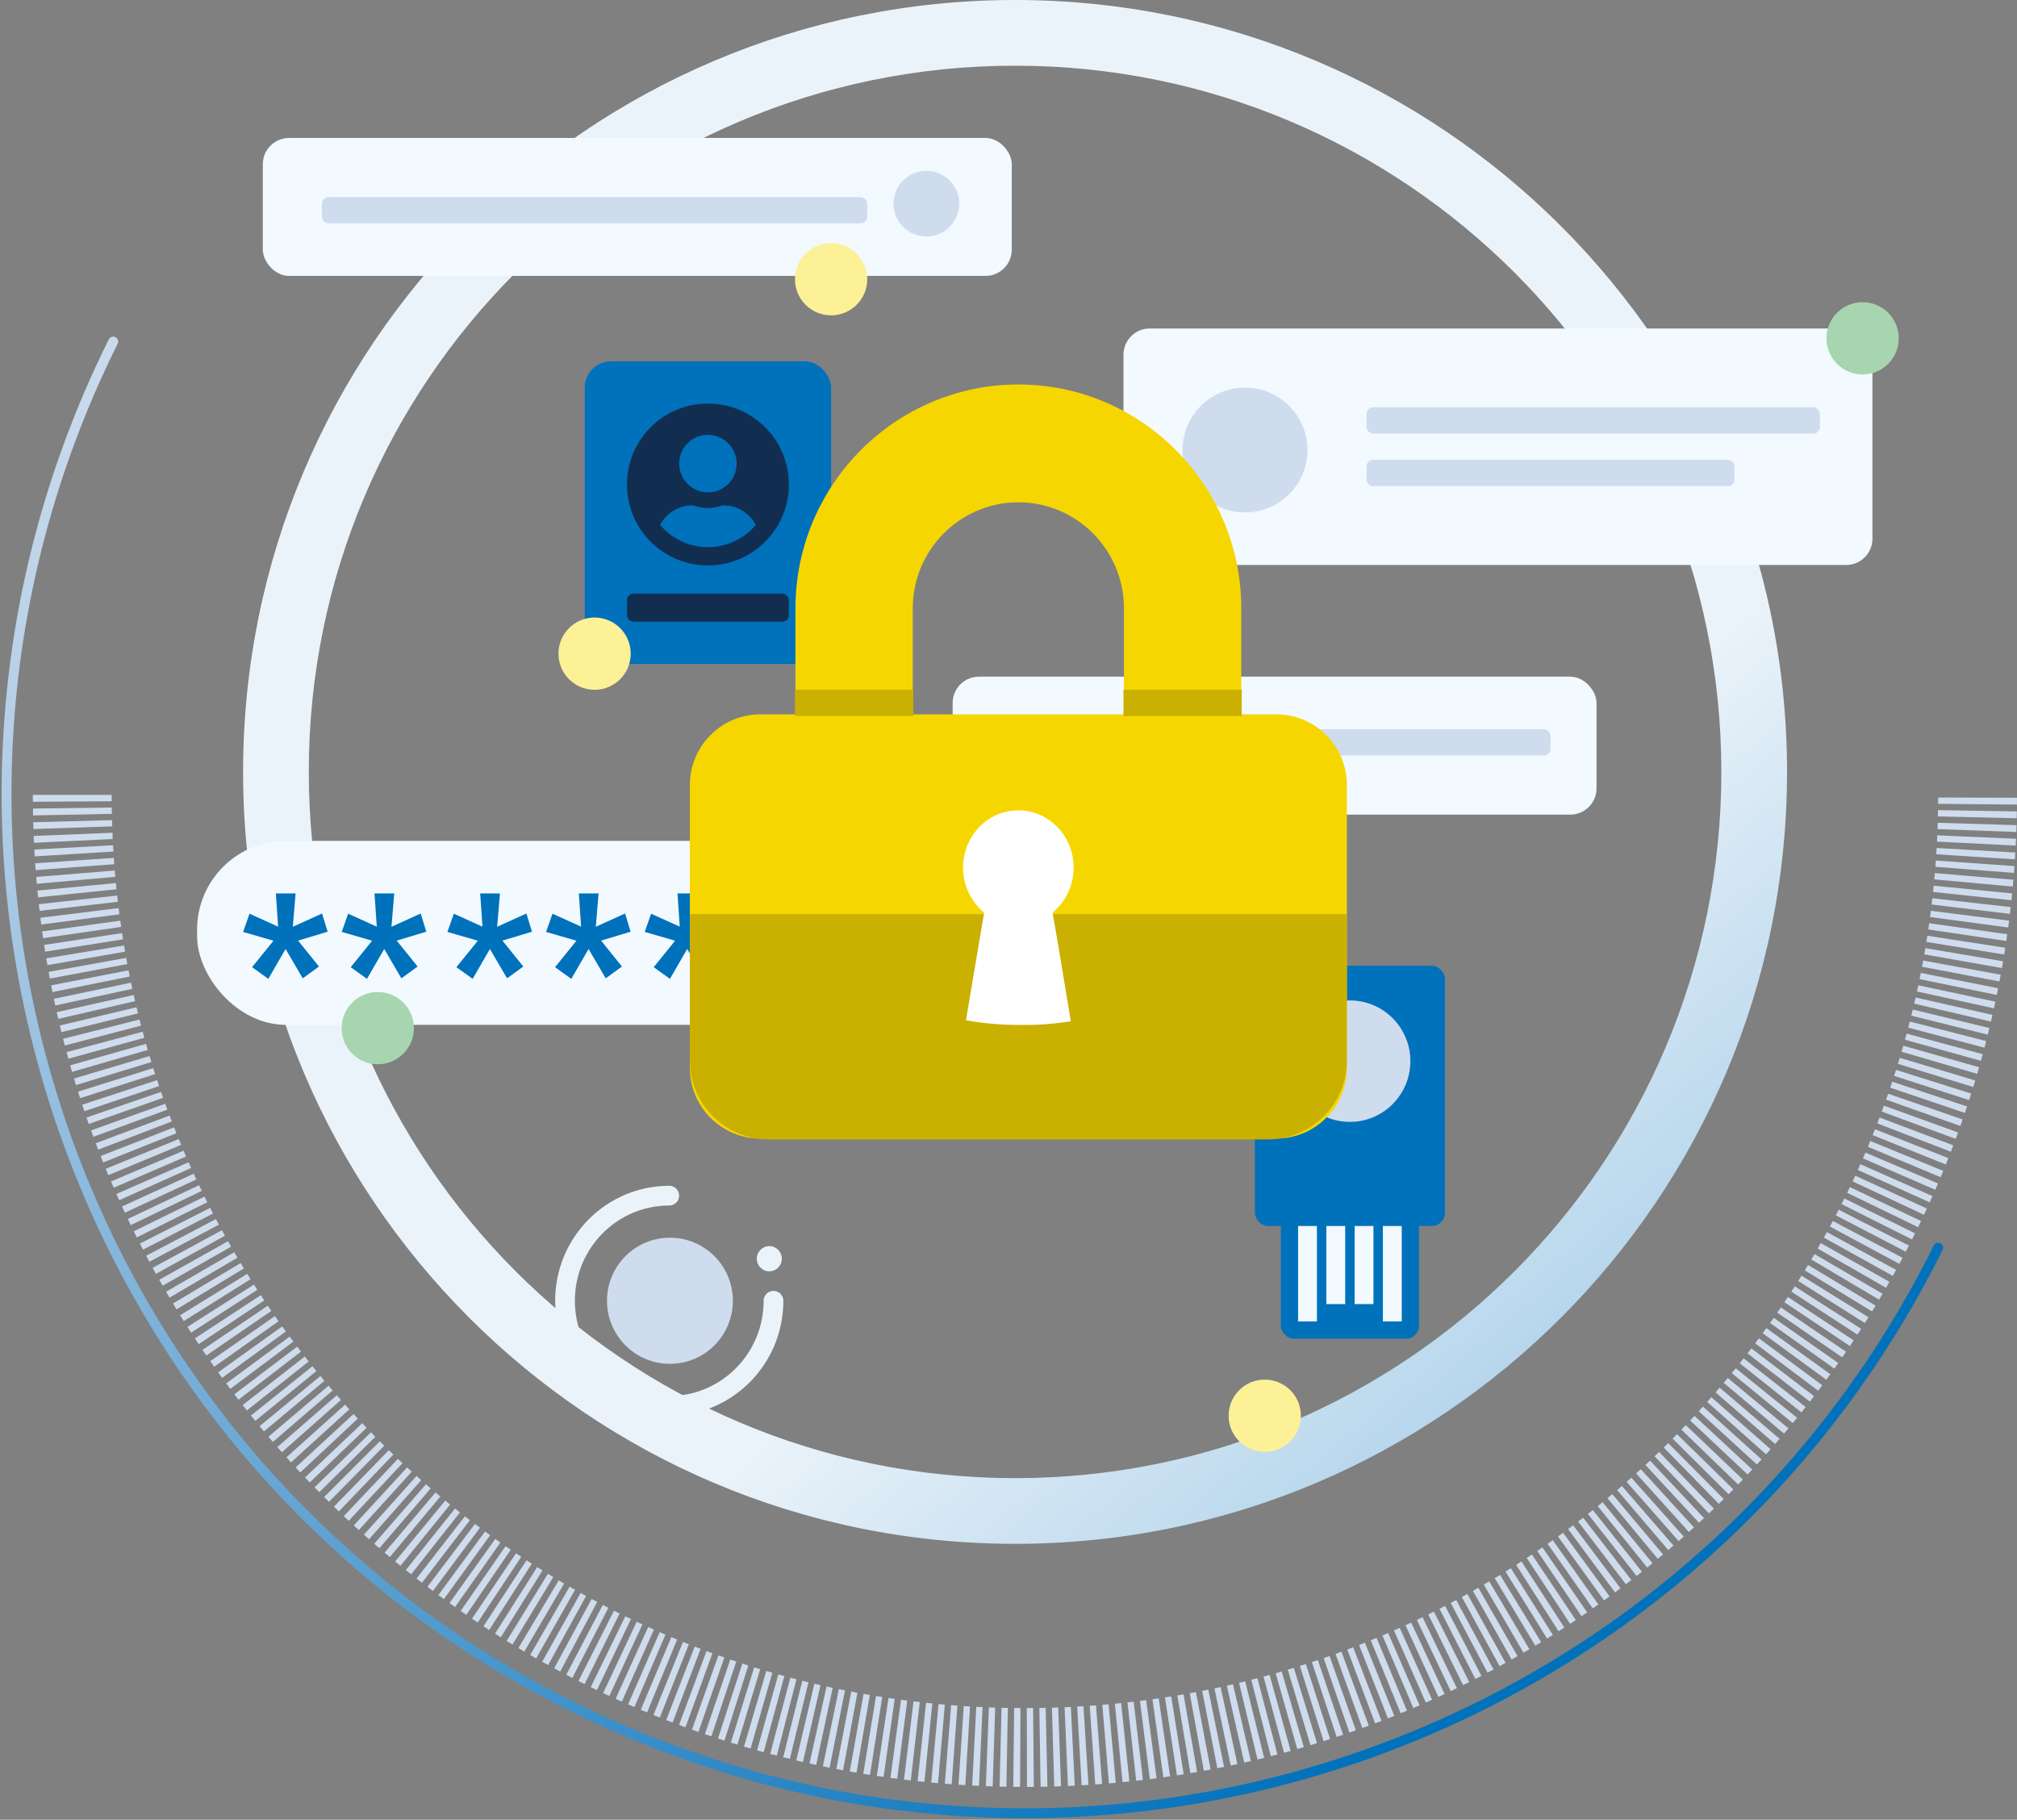 <svg width="307" height="277" xmlns="http://www.w3.org/2000/svg"><rect width="100%" height="100%" fill="#808080" stroke="none"/><defs><linearGradient x1="67.049%" y1="94.804%" x2="-14.566%" y2="32.63%" id="a"><stop stop-color="#0071BB" offset="0%"/><stop stop-color="#CEDCED" offset="100%"/></linearGradient><linearGradient x1="58.067%" y1="72.438%" x2="137.438%" y2="166.362%" id="b"><stop stop-color="#EBF3FA" offset="0%"/><stop stop-color="#0071BB" offset="100%"/></linearGradient></defs><g fill="none" fill-rule="evenodd"><g fill-rule="nonzero"><path d="M5 121c0 .348.001.696.004 1.044l12-.081C17 121.643 17 121.321 17 121H5zm.014 2.08l.018 1.047 11.997-.244-.016-.966-11.999.162zm.042 2.08l.032 1.035 11.993-.406-.03-.954-11.995.325zm.071 2.089l.046 1.037 11.986-.57-.042-.956-11.99.489zm.098 2.066l.06 1.04 11.978-.732-.055-.958-11.983.65zm12.1 1.275l-11.972.815.075 1.041 11.966-.897-.069-.96zM5.51 133.487c.029.348.058.695.09 1.042l11.952-1.062-.082-.96-11.96.98zm.184 2.074l.103 1.03 11.937-1.226-.094-.947-11.946 1.143zm12.141.76l-11.928 1.306.116 1.03 11.92-1.389-.108-.948zm.223 1.907L6.147 139.7l.131 1.03 11.899-1.554c-.041-.315-.081-.631-.12-.948zM6.419 141.78l.145 1.03 11.876-1.72-.133-.947-11.888 1.637zm.297 2.056l.16 1.028 11.851-1.882-.147-.947-11.864 1.8zm.325 2.046l.174 1.028 11.825-2.046-.16-.945-11.84 1.961zm12.165-.075l-11.81 2.127.188 1.026 11.795-2.209-.173-.944zM7.781 149.99c.067.341.134.683.203 1.024l11.763-2.373-.187-.942-11.779 2.291zm.413 2.047l.217 1.021 11.73-2.536-.2-.94-11.747 2.455zm.44 2.037l.232 1.018 11.693-2.698-.213-.937-11.711 2.617zm.468 2.027l.246 1.015 11.654-2.86-.226-.935-11.674 2.78zm.499 2.03l.26 1.012 11.612-3.023-.238-.93L9.6 158.13zm.526 2.02l.273 1.007 11.57-3.184-.252-.927-11.591 3.104zm.552 2.009l.288 1.003 11.524-3.345-.264-.923-11.548 3.265zm.584 2.011l.301.998 11.477-3.505-.277-.918-11.5 3.425zm.61 2l.316.992 11.426-3.665-.29-.913-11.451 3.586zm.639 1.987l.328.987 11.374-3.823-.302-.908-11.4 3.744zm.654 1.949l.341.981 11.321-3.98-.313-.902-11.349 3.9zm.69 1.963l.355.975 11.264-4.136-.325-.897-11.293 4.058zm.717 1.952l.371.978 11.206-4.292-.341-.9-11.236 4.214zm.748 1.951l.383.972 11.146-4.448-.353-.894-11.176 4.37zm.773 1.939l.397.964 11.082-4.603-.365-.886-11.114 4.525zm.8 1.925l.409.956 11.017-4.756-.376-.879-11.05 4.68zm.825 1.912l.42.947 10.951-4.907-.387-.872-10.984 4.832zm.851 1.898l.437.948 10.881-5.06-.402-.872-10.916 4.984zm.882 1.897l.449.94 10.81-5.211-.413-.864-10.846 5.135zm.908 1.883l.46.93 10.736-5.36-.423-.856-10.773 5.286zm.932 1.868l.476.928 10.66-5.508-.437-.855-10.699 5.435zm.958 1.853l.486.918 10.584-5.655-.448-.845-10.622 5.582zm.982 1.838l.502.916 10.504-5.802-.462-.843-10.544 5.729zm1.007 1.823l.512.905 10.423-5.946-.471-.833-10.464 5.874zm11.42-4.2l-10.382 6.02.526.9 10.34-6.09a138.88 138.88 0 01-.485-.83zm-9.327 7.81l.536.89 10.255-6.231-.494-.82-10.297 6.162zm1.086 1.788l.55.886 10.168-6.374-.507-.815-10.21 6.303zm1.11 1.772l.56.872 10.079-6.513-.516-.803-10.123 6.444zm1.134 1.754l.574.868 9.987-6.652-.528-.799-10.033 6.583zm1.158 1.738l.587.861 9.894-6.789-.54-.793-9.941 6.72zm1.18 1.72l.6.856 9.8-6.926-.552-.787L32 207.192zm1.204 1.704l.607.84 9.705-7.058-.56-.774-9.752 6.992zm1.227 1.686l.62.833 9.605-7.192-.57-.767-9.655 7.126zm1.24 1.657l.631.825 9.507-7.322-.581-.76-9.557 7.257zm1.263 1.64l.642.816 9.406-7.451-.591-.753-9.457 7.387zm1.266 1.598l.654.809 9.305-7.578-.602-.744-9.357 7.513zm1.315 1.615l.664.799 9.2-7.705-.611-.735-9.253 7.64zm1.345 1.606l.675.789 9.093-7.83-.621-.727-9.147 7.768zm1.358 1.577l.69.784 8.984-7.955-.635-.722-9.039 7.893zm1.38 1.558l.698.773 8.875-8.077-.644-.712-8.93 8.016zm1.4 1.538l.707.762 8.763-8.198-.651-.701-8.82 8.137zm1.43 1.53l.72.754 8.65-8.318-.663-.695-8.707 8.259zm1.442 1.499l.728.742 8.535-8.436-.67-.683-8.593 8.377zm1.462 1.48l.74.733 8.419-8.552-.682-.675-8.477 8.493zm1.492 1.468l.752.725 8.3-8.667-.693-.668-8.359 8.61zm1.502 1.439l.758.71 8.18-8.78-.697-.654-8.24 8.724zm1.522 1.418l.768.7 8.06-8.89-.708-.646-8.12 8.836zm1.552 1.406l.777.69 7.936-9-.715-.636-7.998 8.946zm1.56 1.376l.787.68 7.812-9.11-.724-.625-7.874 9.055zm1.58 1.355l.8.671 7.686-9.215-.736-.618-7.75 9.162zm1.61 1.342l.806.659 7.559-9.32-.743-.607-7.622 9.268zm1.617 1.312l.813.645 7.43-9.423-.749-.595-7.494 9.373zm1.635 1.29l.824.635 7.3-9.525-.759-.585-7.365 9.474zm1.654 1.266l.833.626 7.168-9.624-.767-.576-7.234 9.574zm1.671 1.245l.843.614 7.034-9.721-.775-.566-7.102 9.673zm1.69 1.223l.85.601 6.9-9.817-.783-.554-6.967 9.77zm1.706 1.2l.857.588 6.765-9.911-.79-.543-6.832 9.865zm1.724 1.176l.867.578 6.627-10.004-.798-.533-6.696 9.959zm1.74 1.153l.873.564 6.488-10.094-.803-.52-6.557 10.05zm1.759 1.13l.88.552 6.348-10.183-.81-.51-6.418 10.14zm1.774 1.105l.89.543 6.207-10.27-.82-.5-6.277 10.227zm7.925-9.231l-6.135 10.313.897.53 6.063-10.356c-.275-.161-.55-.324-.825-.487zm-4.34 11.364l.905.517 5.92-10.438-.833-.476-5.992 10.397zm1.822 1.033l.912.505 5.774-10.52-.839-.464-5.847 10.48zm1.826 1.003l.917.49 5.629-10.597-.845-.452-5.701 10.559zm1.84.977l.926.48 5.481-10.676-.851-.44-5.555 10.636zm1.857.953l.93.466 5.334-10.75-.857-.429-5.407 10.713zm1.87.928l.94.454 5.182-10.823-.864-.418-5.258 10.787zm1.885.903c.315.148.63.295.946.44l5.032-10.893-.87-.406-5.108 10.859zm1.9.877l.95.427 4.88-10.963-.874-.393-4.956 10.93zm1.9.846l.956.414 4.727-11.03-.878-.38-4.804 10.996zm1.928.826l.962.4 4.573-11.094-.885-.368-4.65 11.062zm1.928.795l.966.386 4.419-11.157-.89-.355-4.495 11.126zm1.942.769l.973.374 4.263-11.218-.896-.344-4.34 11.188zm1.954.742l.979.36 4.105-11.275-.9-.332-4.184 11.247zm1.967.716l.984.347 3.947-11.332-.905-.319-4.026 11.304zm1.966.685l.988.333 3.79-11.386-.909-.306-3.869 11.36zm1.992.663l.992.319 3.63-11.438-.912-.293-3.71 11.412zm1.963.624l.995.304 3.472-11.486-.915-.28-3.552 11.462zm2.002.605c.333.098.667.195 1 .29l3.313-11.533-.92-.268-3.393 11.51zm5.219-10.986l-3.233 11.556 1.005.277 3.152-11.578-.924-.255zm-1.237 12.1l1.01.263 2.992-11.62-.928-.243-3.074 11.6zm1.98.51l1.012.25 2.833-11.661-.93-.23-2.915 11.64zm1.99.484l1.015.235 2.674-11.698-.934-.217-2.756 11.68zm2.013.46l1.018.222 2.513-11.734-.936-.204-2.595 11.716zm2.039.437l1.02.207 2.35-11.767-.939-.191-2.431 11.75zm2.048.409c.341.065.682.13 1.023.193l2.187-11.8-.942-.177-2.268 11.784zm2.044.378l1.026.18 2.023-11.829-.944-.165-2.105 11.814zm2.053.352l1.029.165 1.859-11.856-.947-.151-1.94 11.842zm2.063.323l1.03.15 1.695-11.879-.948-.139-1.777 11.868zm2.071.296l1.033.136 1.53-11.902-.95-.126-1.613 11.892zm2.066.265l1.033.122 1.366-11.922-.951-.112-1.448 11.912zm2.074.238l1.035.107 1.201-11.94-.953-.098-1.283 11.93zm2.067.208l1.037.093 1.038-11.955-.955-.086-1.12 11.948zm2.075.18l1.038.08.874-11.969-.956-.073-.956 11.962zm2.083.152l1.04.065.71-11.979-.958-.06-.792 11.974zm2.076.123l1.04.051.546-11.988-.958-.047-.628 11.984zm2.083.095c.346.013.693.026 1.04.037l.383-11.994-.959-.034-.464 11.991zm2.09.067l1.04.022.22-11.998-.96-.02-.3 11.996zm2.08.038l1.041.008.058-12-.96-.007-.138 11.999zm2.089.01l1.042-.006-.105-12-.962.006.025 12zm2.07-.018l1.046-.02-.267-11.997-.964.018.186 11.999zm2.08-.047l1.034-.033-.43-11.993-.952.031.348 11.995zm2.088-.075l1.036-.047-.594-11.986-.954.044.512 11.99zm2.08-.103l1.038-.062-.757-11.976-.956.057.676 11.981zm2.074-.13l1.04-.077-.922-11.965-.957.07.839 11.971zm2.08-.161l1.041-.09-1.085-11.952-.958.084 1.003 11.958zm2.074-.188l1.041-.106-1.25-11.934-.958.097 1.167 11.943zm2.08-.218l1.027-.118-1.413-11.917-.946.11 1.332 11.925zm2.071-.246l1.028-.133-1.578-11.895-.946.122 1.496 11.906zm2.063-.274l1.028-.147-1.742-11.873-.946.136 1.66 11.884zm2.07-.303l1.026-.162-1.907-11.847-.945.148 1.825 11.86zm2.044-.33l1.026-.175-2.07-11.82-.943.162 1.987 11.834zm2.05-.358l1.024-.19-2.232-11.79-.942.174 2.15 11.806zm2.056-.39c.341-.067.682-.135 1.022-.204l-2.397-11.758-.94.188 2.315 11.774zm-.446-12.155l2.478 11.741 1.019-.218-2.56-11.724c-.312.068-.624.135-.937.201zm4.527 11.294a167 167 0 001.017-.233l-2.723-11.687-.935.214 2.641 11.706zm2.026-.472l1.013-.247-2.885-11.648-.932.227 2.804 11.668zm2.029-.502l1.009-.261-3.047-11.607-.928.24 2.966 11.628zm2.018-.53c.335-.09.67-.182 1.005-.275l-3.208-11.563-.925.253 3.128 11.585zm2.007-.557l1-.289-3.368-11.517-.92.265 3.288 11.541zm2.01-.588c.332-.1.663-.2.995-.302l-3.529-11.47-.916.279 3.45 11.493zm1.997-.614l.99-.316-3.688-11.42-.91.291 3.608 11.445zm1.986-.642l.985-.33-3.847-11.366-.906.303 3.768 11.393zm1.947-.658l.979-.343-4.002-11.313-.9.315 3.923 11.34zm1.962-.694l.983-.36-4.16-11.256-.904.33 4.08 11.286zm1.949-.72l.976-.373-4.315-11.197-.898.342 4.237 11.227zm1.95-.752c.323-.127.646-.256.969-.385l-4.47-11.136-.892.354 4.393 11.167zm1.937-.778l.96-.397-4.624-11.073-.884.366 4.548 11.104zm1.923-.803l.953-.41-4.778-11.008-.876.377 4.701 11.041zm1.91-.829l.954-.426-4.93-10.94-.878.392 4.854 10.974zm1.909-.86l.945-.438-5.082-10.87-.87.402 5.007 10.906zm1.882-.88l.936-.45-5.232-10.8-.861.415 5.157 10.835zm1.88-.911l.936-.466-5.382-10.725-.86.428 5.306 10.763zm1.866-.936l.926-.477-5.53-10.65-.852.439 5.456 10.688zm1.851-.961l.915-.488-5.676-10.572-.842.448 5.603 10.612zm1.836-.986l.913-.503-5.822-10.493-.84.463 5.75 10.533zm1.833-1.017c.301-.17.602-.341.902-.513l-5.967-10.411-.83.472 5.895 10.452zm1.805-1.035l.899-.527-6.11-10.328-.828.486 6.039 10.37zm1.801-1.066l.887-.537-6.253-10.242-.816.494 6.182 10.285zm1.785-1.09l.883-.551-6.394-10.155-.813.508 6.324 10.198zm1.757-1.106l.878-.565-6.534-10.066-.808.52 6.464 10.111zm1.752-1.137l.865-.574-6.672-9.975-.795.529 6.602 10.02zm1.736-1.161c.287-.195.573-.39.858-.587l-6.808-9.882-.79.54 6.74 9.929zm1.718-1.184l.852-.6-6.944-9.787-.785.553 6.877 9.834zm1.712-1.215l.845-.613-7.08-9.69-.777.565 7.012 9.738zm1.672-1.222l.837-.625-7.21-9.591-.772.575 7.145 9.641zm1.655-1.243l.829-.637-7.342-9.492-.763.586 7.276 9.543zm1.625-1.257l.814-.643-7.469-9.392-.75.592 7.405 9.443zm1.62-1.288l.804-.653-7.596-9.29-.741.602 7.532 9.341zm1.61-1.318l.802-.669-7.723-9.184-.738.616 7.66 9.237zm1.594-1.34l.791-.679-7.848-9.077-.73.626 7.787 9.13zm1.574-1.36c.26-.229.521-.459.78-.69l-7.972-8.968-.719.634 7.91 9.024zm1.565-1.392l.77-.698-8.095-8.858-.709.643 8.034 8.913zm1.536-1.403l.763-.712-8.216-8.746-.703.655 8.156 8.803zm1.516-1.424l.751-.72-8.335-8.633-.691.663 8.275 8.69zm1.507-1.454l.743-.733-8.453-8.518-.685.675 8.395 8.576zm1.476-1.466l.73-.74-8.569-8.4-.672.68 8.51 8.46zm1.456-1.485l.721-.75-8.683-8.284-.664.692 8.626 8.342zm1.445-1.515l.712-.762-8.796-8.162-.656.702 8.74 8.222zm1.415-1.525l.702-.772-8.908-8.04-.646.71 8.852 8.102zm1.394-1.544l.691-.781-9.017-7.919-.636.72 8.962 7.98zm1.382-1.574l.68-.79-9.125-7.793-.626.727 9.071 7.856zm1.352-1.582l.668-.799-9.231-7.667-.615.735 9.178 7.73zm1.33-1.602l.655-.805-9.335-7.54-.603.741 9.283 7.604zm1.317-1.63l.646-.817-9.439-7.41-.594.752 9.387 7.475zm1.286-1.639l.636-.827-9.54-7.28-.585.762 9.49 7.345zm1.264-1.656l.622-.832-9.639-7.148-.572.766 9.59 7.214zm1.242-1.674l.61-.84-9.736-7.016-.562.774 9.688 7.082zm1.219-1.692l.6-.853-9.831-6.88-.554.786 9.785 6.947zm1.196-1.71l.588-.859-9.926-6.744-.541.792 9.879 6.812zm1.173-1.725l.575-.866-10.018-6.606-.53.796 9.973 6.676zm-8.914-8.28l10.063 6.536.564-.874-10.108-6.468a139.2 139.2 0 01-.52.805zm11.19 4.776l.551-.882-10.197-6.327-.507.812 10.152 6.397zm1.094-1.765l.54-.888-10.283-6.187-.496.819 10.24 6.256zm1.079-1.792l.528-.899-10.368-6.043-.486.827 10.326 6.115zm1.054-1.81l.516-.906-10.45-5.898-.475.834 10.41 5.97zm1.023-1.812l.503-.913-10.53-5.754-.464.84 10.491 5.827zm.999-1.828l.49-.918-10.61-5.608-.45.846 10.57 5.68zm.98-1.855l.478-.926-10.687-5.46-.439.853 10.648 5.533zm.95-1.858l.464-.932-10.762-5.31-.426.857 10.724 5.385zm.924-1.873l.451-.94-10.833-5.16-.416.864 10.798 5.236zm.899-1.888l.438-.945-10.904-5.01-.404.87 10.87 5.085zm.867-1.889l.425-.949-10.973-4.858-.39.874 10.938 4.933zm.848-1.915l.413-.958-11.04-4.704-.38.881 11.007 4.78zm.817-1.917l.398-.96-11.104-4.551-.366.884 11.072 4.627zm.791-1.93l.385-.968-11.166-4.395-.354.89 11.135 4.473zm.765-1.943l.371-.972-11.226-4.24-.341.895 11.196 4.317zm.739-1.956l.357-.977-11.284-4.083-.329.899 11.256 4.161zm.712-1.969l.345-.984-11.34-3.925-.317.905 11.312 4.004zm.686-1.982l.33-.988-11.394-3.766-.304.91 11.368 3.844zm.645-1.952l.317-.992-11.444-3.61-.292.913 11.42 3.689zm.628-1.992l.303-.997-11.493-3.449-.279.917 11.47 3.529zm.602-2.004c.097-.334.194-.668.289-1.002l-11.54-3.288-.267.921 11.518 3.369zm.566-1.987l.275-1.006-11.584-3.129-.254.925 11.563 3.21zm.54-1.999l.261-1.008-11.627-2.969-.24.928 11.606 3.05zm.506-1.98l.248-1.013-11.667-2.81-.228.932 11.647 2.89zm-11.205-4.723l11.685 2.732.233-1.016-11.703-2.65c-.07.311-.142.623-.215.934zm12.141.716c.075-.34.148-.678.22-1.018l-11.74-2.49-.201.938 11.721 2.57zm-11.323-4.447l11.756 2.407.205-1.022-11.772-2.326c-.062.314-.125.627-.19.94zm12.16.357l.192-1.025-11.803-2.162-.177.943 11.789 2.244zm.375-2.045l.178-1.027-11.833-1.999-.163.945 11.818 2.08zm.348-2.055l.162-1.029-11.858-1.835-.15.948 11.846 1.916zm.319-2.064l.148-1.03-11.883-1.67-.137.948 11.872 1.752zm.29-2.058l.134-1.032-11.906-1.507-.123.95 11.894 1.59zm.26-2.066l.12-1.035-11.924-1.343-.11.953 11.915 1.425zm.234-2.076l.106-1.035-11.942-1.179-.097.954 11.933 1.26zm.206-2.083l.091-1.037-11.957-1.013-.084.955 11.95 1.095zm.176-2.076c.027-.346.052-.692.077-1.039l-11.97-.849-.071.956 11.964.932zm.147-2.07c.022-.346.043-.692.063-1.039l-11.98-.686-.059.957 11.976.768zm.12-2.091l.048-1.04-11.989-.522-.045.958 11.985.604zm.09-2.07l.034-1.04-11.995-.359-.031.959 11.991.44zm.062-2.09c.008-.347.015-.693.02-1.04l-11.998-.196-.019.959 11.997.277zm.034-2.082l.006-1.04-12-.034-.005.96 11.999.114z" fill="#CEDCED"/><path d="M16.31 51.666a.75.75 0 111.343.668c-37.925 76.292-6.79 168.866 69.543 206.771 76.333 37.905 168.958 6.786 206.883-69.506a.75.75 0 011.343.668c-38.294 77.034-131.818 108.455-208.893 70.182C9.454 222.175-21.984 128.7 16.31 51.666z" fill="url(#a)" transform="translate(.25)"/><path d="M154.25 0C89.357 0 36.75 52.607 36.75 117.5S89.357 235 154.25 235c64.894 0 117.5-52.607 117.5-117.5S219.144 0 154.25 0zm0 10c59.37 0 107.5 48.13 107.5 107.5S213.62 225 154.25 225s-107.5-48.13-107.5-107.5S94.88 10 154.25 10z" fill="url(#b)" transform="translate(.25)"/></g><g transform="translate(86 182)"><ellipse fill="#CEDCED" cx="15.968" cy="16" rx="9.581" ry="9.6"/><path d="M15.865 0C7.103 0 0 7.163 0 16s7.103 16 15.865 16h0c8.763 0 15.866-7.163 15.866-16" stroke="#EBF3FA" stroke-width="3" stroke-linecap="round"/><ellipse fill="#EBF3FA" cx="31.096" cy="9.6" rx="1.904" ry="1.92"/></g><g transform="translate(171 50)"><rect fill="#F2F9FF" width="114" height="36" rx="4"/><rect fill="#CEDCED" x="37" y="12" width="69" height="4" rx="1"/><rect fill="#CEDCED" x="37" y="20" width="56" height="4" rx="1"/><circle fill="#CEDCED" cx="18.5" cy="18.5" r="9.5"/></g><g transform="translate(89 55)"><rect fill="#0071BB" width="37.5" height="46.071" rx="4"/><rect fill="#112E51" x="6.429" y="35.357" width="24.643" height="4.286" rx="1"/><path d="M18.75 6.429c-6.807 0-12.321 5.514-12.321 12.321 0 6.807 5.514 12.321 12.321 12.321 6.807 0 12.321-5.514 12.321-12.321 0-6.807-5.514-12.321-12.321-12.321zm0 4.77a4.372 4.372 0 110 8.744 4.372 4.372 0 010-8.745zm0 17.09a9.52 9.52 0 01-7.279-3.388c.934-1.759 2.763-2.971 4.894-2.971.12 0 .239.02.353.054a6.578 6.578 0 002.032.343c.71 0 1.391-.134 2.032-.343.114-.034.234-.054.353-.054 2.131 0 3.96 1.212 4.894 2.97a9.52 9.52 0 01-7.279 3.39z" fill="#112E51" fill-rule="nonzero"/></g><g transform="translate(191 147)"><rect fill="#0071BB" width="28.929" height="39.618" rx="2"/><rect fill="#0071BB" x="3.945" y="23.771" width="21.039" height="33.015" rx="2"/><path fill="#F2F9FF" d="M6.575 39.618h2.869v14.527H6.575zm4.303 0h2.869v11.885h-2.869zm4.304 0h2.869v11.885h-2.869zm4.303 0h2.869v14.527h-2.869z"/><ellipse fill="#CEDCED" cx="14.464" cy="14.527" rx="9.205" ry="9.244"/></g><g transform="translate(30 128)"><rect fill="#F2F9FF" width="89" height="28" rx="13.5"/><path d="M10.839 21l2.627-4.55 2.612 4.468 2.47-1.794-3.178-3.947 4.5-1.354-.85-2.773-4.452 2.023L14.992 8h-3.005l.346 5.056-4.358-1.973L7 13.856l4.625 1.337-3.256 4.03L10.839 21zm15.014 0l2.628-4.55 2.611 4.468 2.47-1.794-3.178-3.947 4.5-1.354-.85-2.773-4.452 2.023L30.007 8h-3.005l.346 5.056-4.358-1.973-.976 2.773 4.626 1.337-3.257 4.03L25.853 21zm16.087 0l2.628-4.55 2.611 4.468 2.47-1.794-3.178-3.947 4.5-1.354-.85-2.773-4.452 2.023L46.094 8h-3.005l.346 5.056-4.358-1.973-.976 2.773 4.626 1.337-3.257 4.03L41.94 21zm15.015 0l2.627-4.55 2.612 4.468 2.47-1.794-3.178-3.947 4.5-1.354-.85-2.773-4.453 2.023L61.108 8h-3.005l.346 5.056-4.358-1.973-.975 2.773 4.625 1.337-3.256 4.03L56.955 21zm15.014 0l2.628-4.55 2.611 4.468 2.47-1.794-3.178-3.947 4.5-1.354-.85-2.773-4.452 2.023L76.123 8h-3.005l.346 5.056-4.358-1.973-.976 2.773 4.626 1.337-3.257 4.03L71.97 21z" fill="#0071BB" fill-rule="nonzero"/></g><g transform="translate(40 21)"><rect fill="#F2F9FF" width="114" height="21" rx="4"/><rect fill="#CEDCED" x="9" y="9" width="83" height="4" rx="1"/><circle fill="#CEDCED" cx="101" cy="10" r="5"/></g><g transform="translate(145 103)"><rect fill="#F2F9FF" transform="rotate(-180 49 10.5)" width="98" height="21" rx="4"/><rect fill="#CEDCED" transform="rotate(-180 55.5 10)" x="20" y="8" width="71" height="4" rx="1"/></g><g transform="translate(52 37)"><circle fill="#A6D5AF" cx="231.5" cy="14.5" r="5.5"/><circle fill="#FCF197" cx="74.5" cy="5.5" r="5.5"/><circle fill="#FCF197" cx="140.5" cy="178.5" r="5.5"/><circle fill="#FCF197" cx="38.5" cy="62.5" r="5.5"/><circle fill="#A6D5AF" cx="5.5" cy="119.5" r="5.5"/></g><g fill-rule="nonzero"><path d="M194.286 108.74h-5.357V92.6c0-18.786-15.224-34.075-33.929-34.075-18.705 0-33.929 15.289-33.929 34.075v16.14h-5.357c-5.915 0-10.714 4.82-10.714 10.76v43.043c0 5.94 4.8 10.76 10.714 10.76h78.572c5.915 0 10.714-4.82 10.714-10.76v-43.042c0-5.94-4.8-10.76-10.714-10.76zm-23.215 0H138.93V92.6c0-8.9 7.21-16.141 16.071-16.141 8.862 0 16.071 7.24 16.071 16.14v16.141z" fill="#F5D600"/><path d="M205 139.15v22.29c0 6.627-5.373 12-12 12h-76c-6.627 0-12-5.373-12-12v-22.29h100zM139 105v4h-18v-4h18zm50 0v4h-18v-4h18z" fill="#CAB000"/><path d="M160.204 138.913c2.818-2.297 3.922-6.192 2.748-9.702-1.173-3.51-4.366-5.864-7.952-5.864-3.586 0-6.779 2.354-7.952 5.864-1.174 3.51-.07 7.405 2.748 9.702a3904.158 3904.158 0 00-2.763 16.391c2.614.466 5.261.703 7.913.706 2.69.056 5.38-.13 8.039-.557-.933-5.576-1.795-11.04-2.781-16.54z" fill="#FFF"/></g></g></svg>